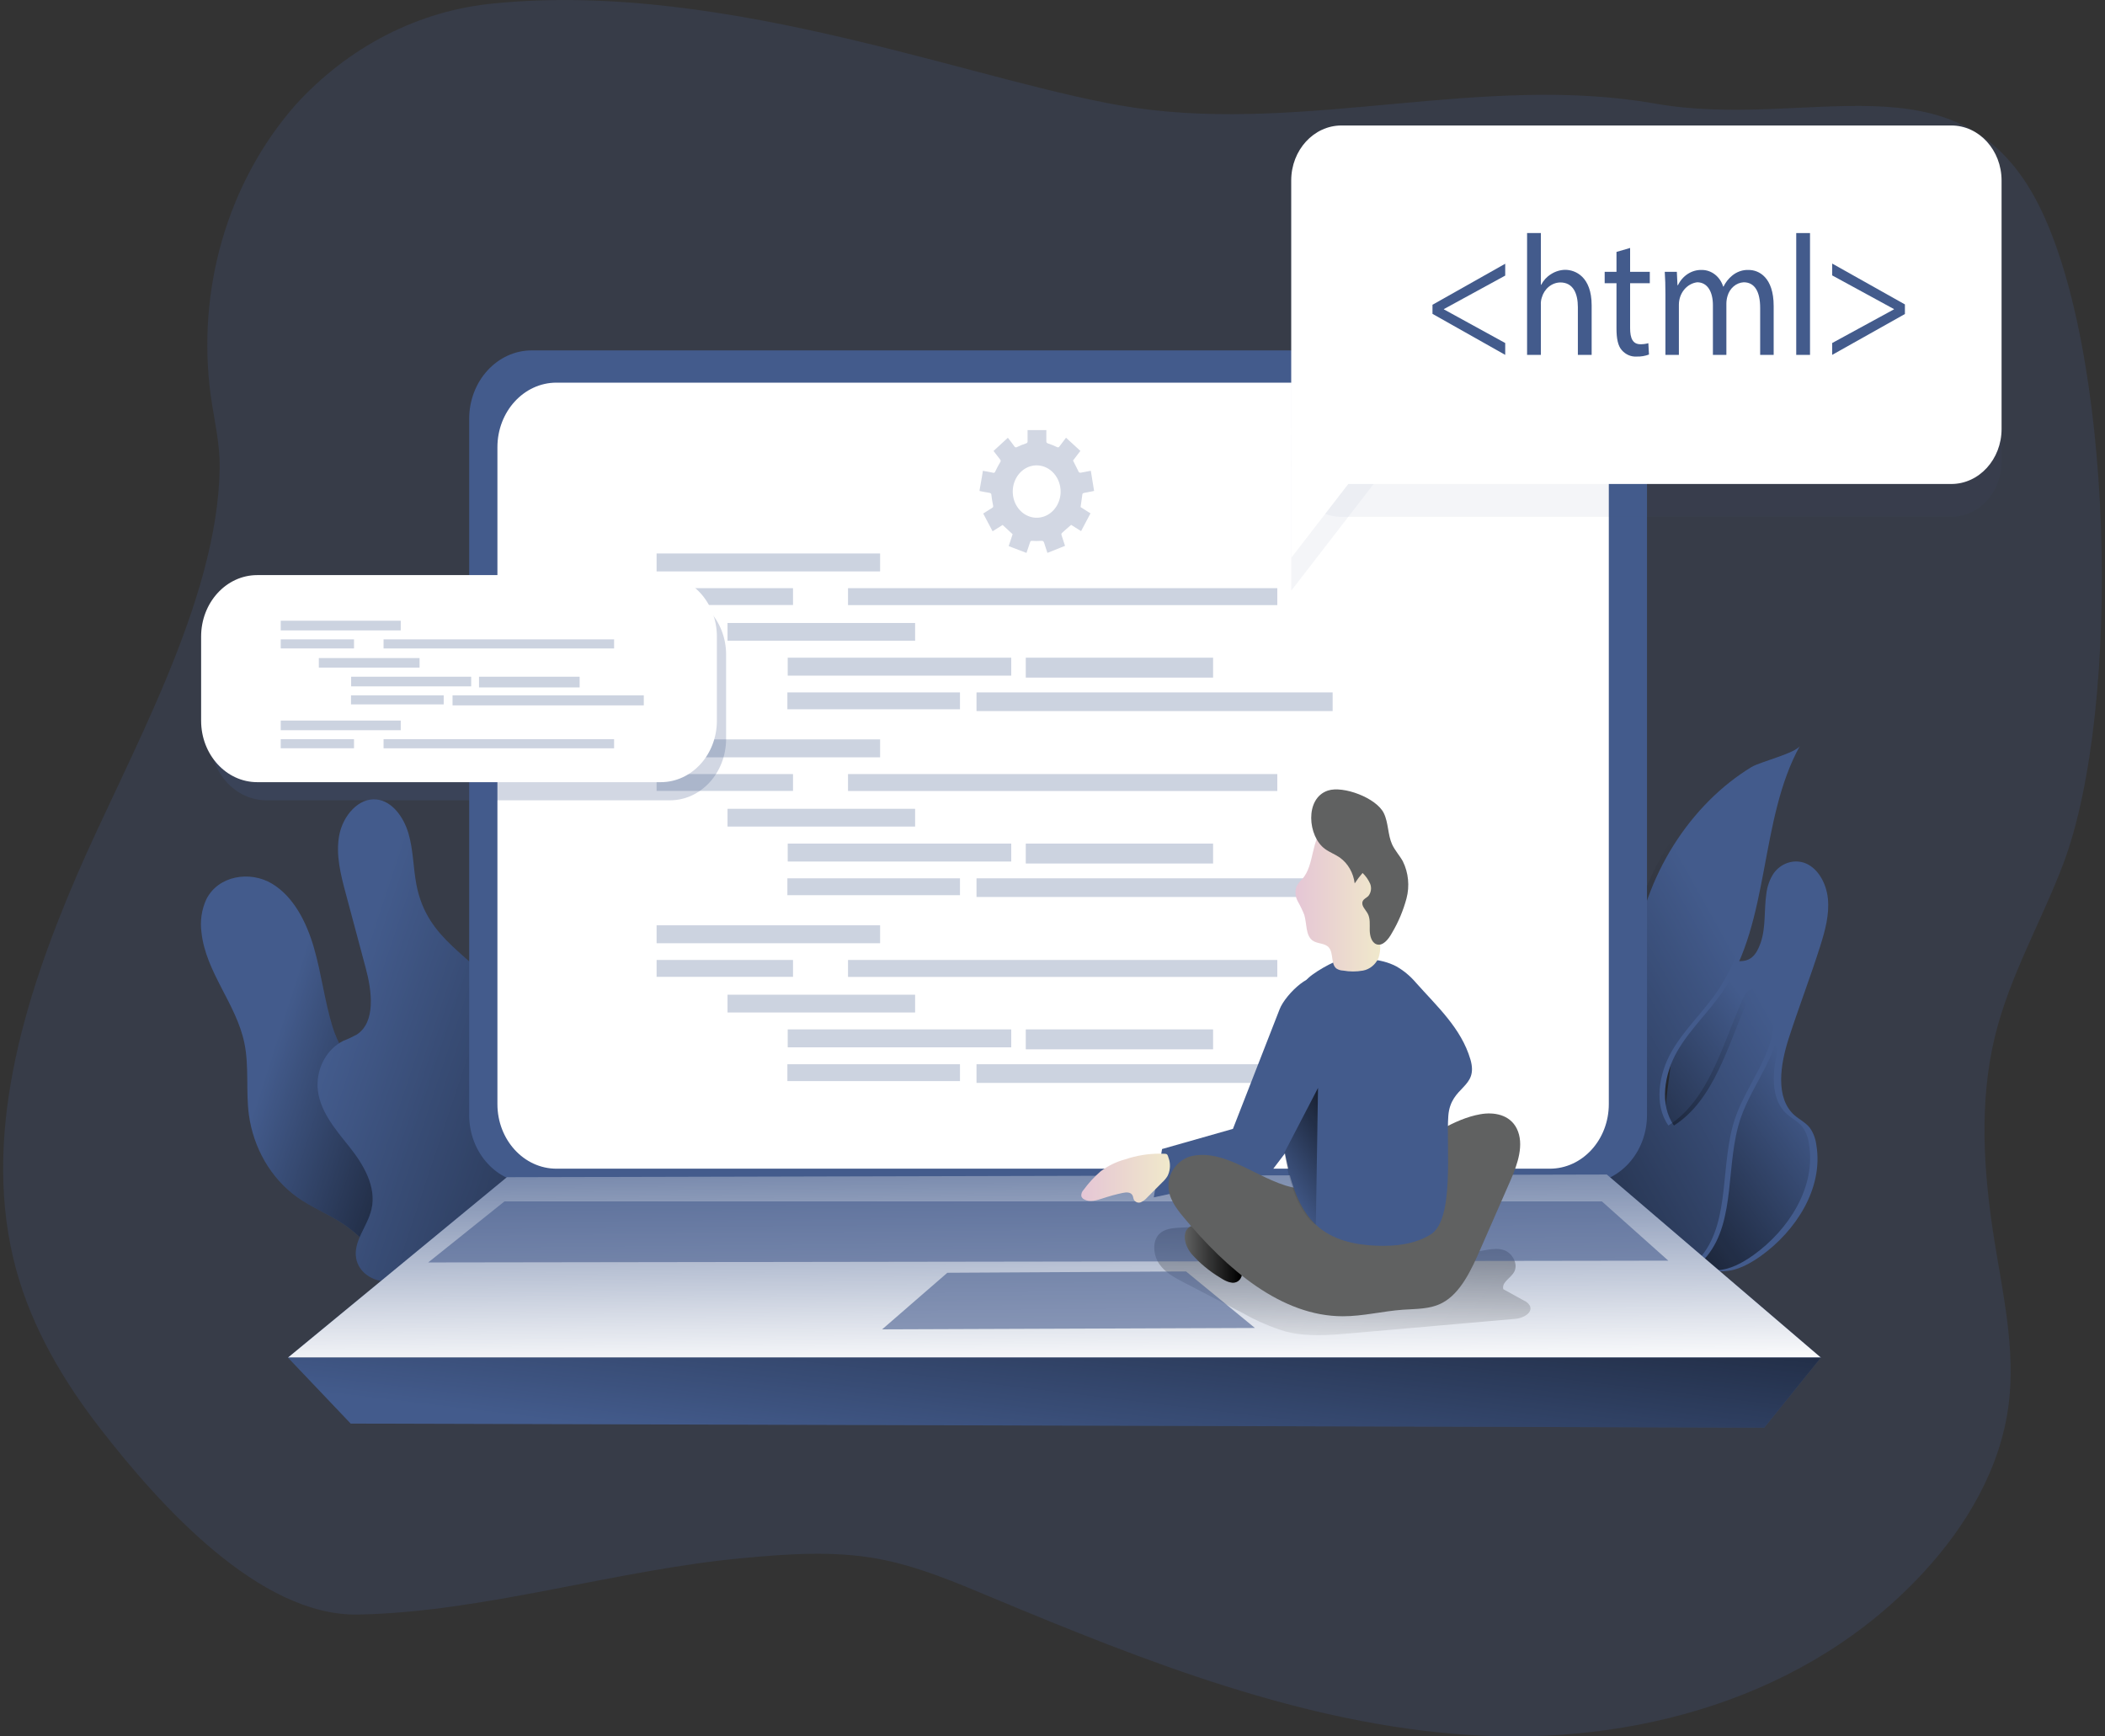 <svg width="320" height="264" viewBox="0 0 320 264" fill="none" xmlns="http://www.w3.org/2000/svg">
<rect x="0" y="0" width="320" height="264" fill="#333333" stroke="none"/>
<path opacity="0.24" d="M15.204 217.148C9.71 210.059 4.963 202.078 2.503 193.194C-2.992 173.289 3.568 151.916 11.679 133.079C19.46 115.035 33.114 91.546 33.395 71.143C33.449 67.461 32.569 63.844 32.042 60.201C30.959 52.27 31.545 44.173 33.755 36.528C35.966 28.883 39.743 21.891 44.798 16.087C52.886 7.116 63.631 1.596 75.103 0.519C111.06 -3.065 149.925 13.112 172.629 16.401C198.78 20.195 225.536 11.159 251.586 15.746C274.769 19.815 297.233 7.962 309.312 30.003C321.392 52.044 322.649 107.644 313.64 131.382C310.312 140.155 305.547 148.313 303.291 157.485C300.813 167.576 301.537 178.288 303.183 188.581C304.494 196.797 306.385 205.105 305.374 213.374C304.177 223.202 298.927 231.969 292.504 238.96C274.727 258.314 248.15 265.43 223.124 263.766C198.098 262.101 174.107 252.627 150.697 242.845C145.07 240.486 139.414 238.088 133.47 236.994C126.676 235.749 119.703 236.254 112.861 236.896C93.635 238.671 73.529 245.125 54.417 245.472C39.435 245.747 24.267 228.85 15.204 217.148Z" fill="#435B8C"/>
<path d="M267.663 143.306C268.453 140.993 268.16 138.412 268.507 135.968C268.629 134.801 269.025 133.688 269.656 132.738C270.184 132.027 270.887 131.497 271.682 131.213C272.477 130.928 273.33 130.9 274.14 131.133C276.276 131.788 277.635 134.219 277.875 136.63C278.114 139.041 277.462 141.439 276.743 143.732C275.241 148.495 273.445 153.141 271.913 157.891C270.65 161.822 269.836 166.907 272.781 169.547C273.535 170.202 274.481 170.654 275.121 171.46C275.649 172.2 275.99 173.079 276.109 174.009C277.264 180.699 272.913 187.198 267.729 190.92C266.005 192.151 264.084 193.213 262.03 193.272C258.786 193.357 255.835 190.834 254.333 187.683C252.83 184.531 252.537 180.869 252.597 177.318C252.733 172.8 253.113 168.296 253.734 163.827C254.165 160.263 254.608 156.62 255.829 153.344C256.757 150.815 258.667 146.792 261.324 146.202C263.982 145.613 266.232 147.5 267.663 143.306Z" fill="#435B8C"/>
<path d="M266.542 143.167C267.332 140.847 267.039 138.272 267.386 135.829C267.508 134.659 267.904 133.544 268.535 132.592C269.063 131.882 269.767 131.354 270.562 131.07C271.357 130.787 272.21 130.76 273.018 130.993C275.155 131.648 276.514 134.079 276.754 136.484C276.993 138.888 276.341 141.293 275.622 143.586C274.12 148.349 272.324 152.995 270.792 157.752C269.529 161.683 268.715 166.761 271.66 169.401C272.414 170.056 273.36 170.515 274 171.321C274.528 172.058 274.869 172.935 274.988 173.863C276.143 180.559 271.791 187.052 266.608 190.78C264.884 192.012 262.962 193.073 260.909 193.126C257.665 193.218 254.714 190.688 253.212 187.543C251.709 184.399 251.416 180.723 251.476 177.172C251.613 172.654 251.993 168.15 252.613 163.681C253.044 160.117 253.487 156.513 254.708 153.198C255.636 150.675 257.545 146.685 260.209 146.063C262.873 145.44 265.111 147.347 266.542 143.167Z" fill="url(#paint0_linear_1267_259)"/>
<path d="M273.623 113.391C267.397 124.699 269.139 139.972 261.98 150.606C259.808 153.836 256.916 156.45 254.965 159.851C253.014 163.251 252.224 167.956 254.474 171.12C260.532 167.274 262.645 159.052 265.662 152.12C265.869 151.537 266.206 151.021 266.643 150.619C268.277 149.355 270.307 151.831 270.486 154.013C270.971 159.825 266.47 164.555 264.608 170.02C262.274 176.873 263.944 185.469 259.514 190.947C258.616 192.054 257.407 192.998 256.049 193.004C255.057 192.941 254.098 192.59 253.271 191.988C250.015 189.911 247.25 187.026 245.199 183.566C243.147 180.105 241.867 176.165 241.461 172.064C240.821 165.079 241.569 156.889 245.478 151.327C248.668 146.786 248.566 141.97 250.518 136.519C252.558 130.863 255.75 125.79 259.849 121.685C261.804 119.727 263.959 118.023 266.272 116.608C267.577 115.828 273.042 114.478 273.623 113.391Z" fill="#435B8C"/>
<path d="M272.786 113.391C266.561 124.699 268.297 139.972 261.144 150.606C258.971 153.836 256.08 156.45 254.128 159.851C252.177 163.251 251.387 167.956 253.632 171.12C259.695 167.274 261.802 159.052 264.825 152.12C265.029 151.536 265.367 151.019 265.806 150.619C267.441 149.355 269.47 151.831 269.649 154.013C270.134 159.825 265.633 164.555 263.771 170.02C261.437 176.873 263.107 185.469 258.677 190.947C257.78 192.054 256.565 192.998 255.212 193.004C254.218 192.94 253.258 192.589 252.428 191.988C249.174 189.909 246.41 187.024 244.359 183.563C242.308 180.103 241.027 176.164 240.619 172.064C239.984 165.079 240.732 156.889 244.635 151.327C247.831 146.786 247.73 141.97 249.681 136.519C251.721 130.863 254.913 125.79 259.013 121.685C260.967 119.727 263.122 118.023 265.435 116.608C266.746 115.828 272.205 114.478 272.786 113.391Z" fill="url(#paint1_linear_1267_259)"/>
<path d="M50.542 156.096C49.344 152.165 48.866 148.057 47.734 144.126C46.603 140.195 44.622 136.296 41.318 134.331C38.014 132.365 33.195 133.099 31.375 136.709C30.653 138.265 30.392 140.028 30.627 141.754C31.285 147.841 35.919 152.604 37.151 158.586C37.888 162.137 37.355 165.865 37.834 169.476C38.181 171.998 39.007 174.413 40.26 176.564C41.513 178.715 43.164 180.555 45.106 181.964C47.321 183.549 49.859 184.532 52.122 186.039C55.098 188.035 57.52 190.883 59.125 194.275C61.004 192.41 62.487 190.118 63.469 187.558C64.452 184.999 64.91 182.235 64.811 179.461C64.303 167.412 53.654 166.134 50.542 156.096Z" fill="#435B8C"/>
<path d="M50.542 156.096C49.344 152.165 48.866 148.057 47.734 144.126C46.603 140.195 44.622 136.296 41.318 134.331C38.014 132.365 33.195 133.099 31.375 136.709C30.653 138.265 30.392 140.028 30.627 141.754C31.285 147.841 35.919 152.604 37.151 158.586C37.888 162.137 37.355 165.865 37.834 169.476C38.181 171.998 39.007 174.413 40.26 176.564C41.513 178.715 43.164 180.555 45.106 181.964C47.321 183.549 49.859 184.532 52.122 186.039C55.098 188.035 57.52 190.883 59.125 194.275C61.004 192.41 62.487 190.118 63.469 187.558C64.452 184.999 64.91 182.235 64.811 179.461C64.303 167.412 53.654 166.134 50.542 156.096Z" fill="url(#paint2_linear_1267_259)"/>
<path d="M63.297 134.466C62.812 131.905 62.83 129.225 62.1 126.729C61.37 124.232 59.634 121.808 57.251 121.546C54.51 121.244 52.127 124.029 51.571 126.984C51.014 129.939 51.792 132.979 52.571 135.875L55.605 147.21C56.551 150.729 57.126 155.38 54.258 157.281C53.579 157.653 52.879 157.979 52.163 158.257C50.968 158.864 49.963 159.843 49.271 161.07C48.579 162.298 48.232 163.721 48.273 165.163C48.428 168.74 50.9 171.59 53.061 174.29C55.222 176.989 57.293 180.422 56.467 183.888C55.869 186.457 53.696 188.684 54.145 191.292C54.51 193.454 56.665 194.797 58.676 194.817C60.687 194.837 62.579 193.86 64.392 192.904L73.054 188.317C75.837 186.843 78.764 185.238 80.428 182.381C81.461 180.401 82.06 178.185 82.176 175.908C82.924 167.254 80.799 158.594 76.19 151.515C71.952 145.061 64.967 143.266 63.297 134.466Z" fill="#435B8C"/>
<path d="M63.297 134.466C62.812 131.905 62.83 129.225 62.1 126.729C61.37 124.232 59.634 121.808 57.251 121.546C54.51 121.244 52.127 124.029 51.571 126.984C51.014 129.939 51.792 132.979 52.571 135.875L55.605 147.21C56.551 150.729 57.126 155.38 54.258 157.281C53.579 157.653 52.879 157.979 52.163 158.257C50.968 158.864 49.963 159.843 49.271 161.07C48.579 162.298 48.232 163.721 48.273 165.163C48.428 168.74 50.9 171.59 53.061 174.29C55.222 176.989 57.293 180.422 56.467 183.888C55.869 186.457 53.696 188.684 54.145 191.292C54.51 193.454 56.665 194.797 58.676 194.817C60.687 194.837 62.579 193.86 64.392 192.904L73.054 188.317C75.837 186.843 78.764 185.238 80.428 182.381C81.461 180.401 82.06 178.185 82.176 175.908C82.924 167.254 80.799 158.594 76.19 151.515C71.952 145.061 64.967 143.266 63.297 134.466Z" fill="url(#paint3_linear_1267_259)"/>
<path d="M240.864 53.273H80.835C75.583 53.273 71.324 57.935 71.324 63.685V169.519C71.324 175.269 75.583 179.93 80.835 179.93H240.864C246.116 179.93 250.375 175.269 250.375 169.519V63.685C250.375 57.935 246.116 53.273 240.864 53.273Z" fill="#435B8C"/>
<path d="M235.597 58.176H84.59C79.634 58.176 75.617 62.573 75.617 67.997V167.863C75.617 173.287 79.634 177.684 84.59 177.684H235.597C240.553 177.684 244.57 173.287 244.57 167.863V67.997C244.57 62.573 240.553 58.176 235.597 58.176Z" fill="white"/>
<g opacity="0.52">
<path opacity="0.52" d="M133.791 84.148H99.816V86.874H133.791V84.148Z" fill="#435B8C"/>
<path opacity="0.52" d="M120.551 89.422H99.816V91.984H120.551V89.422Z" fill="#435B8C"/>
<path opacity="0.52" d="M194.174 89.422H128.918V91.997H194.174V89.422Z" fill="#435B8C"/>
<path opacity="0.52" d="M139.114 94.719H110.598V97.418H139.114V94.719Z" fill="#435B8C"/>
<path opacity="0.52" d="M153.725 99.992H119.75V102.718H153.725V99.992Z" fill="#435B8C"/>
<path opacity="0.52" d="M184.412 99.992H155.938V103.019H184.412V99.992Z" fill="#435B8C"/>
<path opacity="0.52" d="M145.935 105.273H119.699V107.835H145.935V105.273Z" fill="#435B8C"/>
<path opacity="0.52" d="M202.584 105.273H148.449V108.11H202.584V105.273Z" fill="#435B8C"/>
<path opacity="0.52" d="M133.791 112.414H99.816V115.14H133.791V112.414Z" fill="#435B8C"/>
<path opacity="0.52" d="M120.551 117.688H99.816V120.249H120.551V117.688Z" fill="#435B8C"/>
<path opacity="0.52" d="M194.174 117.688H128.918V120.262H194.174V117.688Z" fill="#435B8C"/>
<path opacity="0.52" d="M139.114 122.969H110.598V125.668H139.114V122.969Z" fill="#435B8C"/>
<path opacity="0.52" d="M153.725 128.258H119.75V130.983H153.725V128.258Z" fill="#435B8C"/>
<path opacity="0.52" d="M184.412 128.258H155.938V131.285H184.412V128.258Z" fill="#435B8C"/>
<path opacity="0.52" d="M145.935 133.539H119.699V136.101H145.935V133.539Z" fill="#435B8C"/>
<path opacity="0.52" d="M202.584 133.539H148.449V136.376H202.584V133.539Z" fill="#435B8C"/>
<path opacity="0.52" d="M133.791 140.68H99.816V143.405H133.791V140.68Z" fill="#435B8C"/>
<path opacity="0.52" d="M120.551 145.953H99.816V148.515H120.551V145.953Z" fill="#435B8C"/>
<path opacity="0.52" d="M194.174 145.953H128.918V148.528H194.174V145.953Z" fill="#435B8C"/>
<path opacity="0.52" d="M139.114 151.234H110.598V153.934H139.114V151.234Z" fill="#435B8C"/>
<path opacity="0.52" d="M153.725 156.508H119.75V159.233H153.725V156.508Z" fill="#435B8C"/>
<path opacity="0.52" d="M184.412 156.508H155.938V159.535H184.412V156.508Z" fill="#435B8C"/>
<path opacity="0.52" d="M145.935 161.805H119.699V164.367H145.935V161.805Z" fill="#435B8C"/>
<path opacity="0.52" d="M202.584 161.805H148.449V164.642H202.584V161.805Z" fill="#435B8C"/>
</g>
<path opacity="0.24" d="M40.512 121.676L101.847 121.676C106.561 121.676 110.383 117.493 110.383 112.333V99.537C110.383 94.376 106.561 90.193 101.847 90.193L40.512 90.193C35.797 90.193 31.976 94.376 31.976 99.537V112.333C31.976 117.493 35.797 121.676 40.512 121.676Z" fill="#435B8C"/>
<path d="M77.06 178.977L43.773 206.41H276.809L244.265 178.57L77.06 178.977Z" fill="#435B8C"/>
<path d="M77.06 178.977L43.773 206.41H276.809L244.265 178.57L77.06 178.977Z" fill="url(#paint4_linear_1267_259)"/>
<path d="M228.67 190.079C229.915 190.518 230.861 192.215 230.154 193.427C229.616 194.35 228.257 194.953 228.532 196.008L231.717 197.764C232.073 197.912 232.376 198.183 232.578 198.537C233.033 199.618 231.549 200.391 230.466 200.503L205.487 202.698C202.135 202.993 198.723 203.281 195.449 202.442C193.231 201.778 191.084 200.858 189.044 199.697L179.886 194.934C178.527 194.226 177.109 193.466 176.211 192.142C175.313 190.819 175.134 188.749 176.211 187.628C176.989 186.842 178.132 186.724 179.204 186.658C187.75 186.134 196.32 186.318 204.841 187.209C208.983 187.646 213.109 188.248 217.219 189.017C219.266 189.397 221.481 190.223 223.54 190.328C225.204 190.406 227.042 189.495 228.67 190.079Z" fill="url(#paint5_linear_1267_259)"/>
<path d="M53.309 216.437L43.773 206.406H276.809L268.202 217.053L53.309 216.437Z" fill="#435B8C"/>
<path d="M53.309 216.437L43.773 206.406H276.809L268.202 217.053L53.309 216.437Z" fill="url(#paint6_linear_1267_259)"/>
<path opacity="0.58" d="M134.102 202.111L144.014 193.508L180.299 193.305L190.774 201.901L134.102 202.111Z" fill="#435B8C"/>
<path opacity="0.58" d="M65.094 191.94L253.614 191.665L243.516 182.656H76.688L65.094 191.94Z" fill="#435B8C"/>
<path d="M181.116 190.619C182.408 192.069 183.893 193.298 185.521 194.262C186.383 194.832 187.538 195.382 188.316 194.688C189.095 193.993 188.867 192.722 188.472 191.785C187.46 189.354 185.078 186.747 182.558 186.314C179.739 185.829 179.464 188.568 181.116 190.619Z" fill="#606161"/>
<path d="M181.116 190.619C182.408 192.069 183.893 193.298 185.521 194.262C186.383 194.832 187.538 195.382 188.316 194.688C189.095 193.993 188.867 192.722 188.472 191.785C187.46 189.354 185.078 186.747 182.558 186.314C179.739 185.829 179.464 188.568 181.116 190.619Z" fill="url(#paint7_linear_1267_259)"/>
<path d="M194.529 153.435L187.43 171.63L176.655 174.696L175.398 182.041L193.164 178.214L201.544 167.194C201.544 167.194 202.741 154.287 200.796 149.281C199.898 146.935 195.439 151.089 194.529 153.435Z" fill="#435B8C"/>
<g opacity="0.24">
<path opacity="0.24" d="M296.634 24.078H203.933C199.711 24.078 196.289 27.824 196.289 32.445V70.217C196.289 74.838 199.711 78.584 203.933 78.584H296.634C300.855 78.584 304.277 74.838 304.277 70.217V32.445C304.277 27.824 300.855 24.078 296.634 24.078Z" fill="#435B8C"/>
<path opacity="0.24" d="M196.289 89.816V70.016H211.583L196.289 89.816Z" fill="#435B8C"/>
</g>
<path d="M296.634 19.078H203.933C199.711 19.078 196.289 22.824 196.289 27.445V65.217C196.289 69.838 199.711 73.584 203.933 73.584H296.634C300.855 73.584 304.277 69.838 304.277 65.217V27.445C304.277 22.824 300.855 19.078 296.634 19.078Z" fill="white"/>
<path d="M196.289 84.816V65.016H211.583L196.289 84.816Z" fill="white"/>
<path d="M39.109 118.918L100.445 118.918C105.159 118.918 108.98 114.735 108.98 109.575V96.779C108.98 91.619 105.159 87.436 100.445 87.436L39.109 87.436C34.395 87.436 30.574 91.619 30.574 96.779V109.575C30.574 114.735 34.395 118.918 39.109 118.918Z" fill="white"/>
<g opacity="0.52">
<path opacity="0.52" d="M60.92 94.375H42.676V95.843H60.92V94.375Z" fill="#435B8C"/>
<path opacity="0.52" d="M53.815 97.207H42.676V98.583H53.815V97.207Z" fill="#435B8C"/>
<path opacity="0.52" d="M93.355 97.207H58.309V98.59H93.355V97.207Z" fill="#435B8C"/>
<path opacity="0.52" d="M63.78 100.051H48.469V101.499H63.78V100.051Z" fill="#435B8C"/>
<path opacity="0.52" d="M71.627 102.887H53.383V104.354H71.627V102.887Z" fill="#435B8C"/>
<path opacity="0.52" d="M88.114 102.887H72.82V104.512H88.114V102.887Z" fill="#435B8C"/>
<path opacity="0.52" d="M67.45 105.715H53.359V107.091H67.45V105.715Z" fill="#435B8C"/>
<path opacity="0.52" d="M97.87 105.715H68.797V107.241H97.87V105.715Z" fill="#435B8C"/>
<path opacity="0.52" d="M60.92 109.551H42.676V111.018H60.92V109.551Z" fill="#435B8C"/>
<path opacity="0.52" d="M53.815 112.387H42.676V113.763H53.815V112.387Z" fill="#435B8C"/>
<path opacity="0.52" d="M93.355 112.387H58.309V113.769H93.355V112.387Z" fill="#435B8C"/>
</g>
<path opacity="0.24" d="M148.922 74.472L149.245 72.644C149.305 72.303 149.359 71.956 149.419 71.576C149.946 71.674 150.448 71.759 150.951 71.871C150.985 71.885 151.021 71.891 151.057 71.89C151.093 71.888 151.129 71.879 151.161 71.862C151.194 71.844 151.223 71.82 151.246 71.79C151.27 71.76 151.288 71.725 151.298 71.687C151.526 71.202 151.777 70.731 152.047 70.272C152.071 70.246 152.091 70.215 152.105 70.181C152.118 70.147 152.125 70.109 152.125 70.072C152.125 70.035 152.118 69.998 152.105 69.963C152.091 69.929 152.071 69.898 152.047 69.872C151.711 69.446 151.382 69.007 151.035 68.562L153.214 66.557C153.555 66.996 153.89 67.422 154.207 67.867C154.227 67.904 154.253 67.935 154.284 67.96C154.315 67.985 154.351 68.002 154.389 68.012C154.426 68.021 154.465 68.022 154.503 68.014C154.541 68.006 154.577 67.989 154.609 67.966C155.046 67.752 155.496 67.571 155.955 67.422C156.171 67.356 156.219 67.264 156.213 67.048C156.213 66.498 156.213 65.954 156.213 65.391H159.062C159.062 65.948 159.062 66.498 159.062 67.055C159.062 67.278 159.116 67.356 159.319 67.422C159.778 67.573 160.228 67.754 160.666 67.966C160.698 67.989 160.735 68.005 160.773 68.013C160.811 68.02 160.85 68.019 160.887 68.009C160.925 67.999 160.961 67.981 160.991 67.955C161.022 67.93 161.048 67.898 161.067 67.861C161.384 67.428 161.714 67.009 162.055 66.55L164.24 68.555L163.12 70.016C163.42 70.632 163.719 71.215 164.006 71.785C164.041 71.82 164.083 71.846 164.129 71.861C164.175 71.876 164.223 71.879 164.269 71.871L165.826 71.576L166.323 74.642C165.79 74.747 165.275 74.839 164.766 74.95C164.682 74.95 164.557 75.055 164.545 75.127C164.443 75.782 164.359 76.437 164.269 77.093L165.772 78.049L164.347 80.749L162.833 79.799C162.342 80.224 161.869 80.631 161.408 81.056C161.382 81.093 161.363 81.135 161.355 81.181C161.347 81.227 161.348 81.274 161.36 81.319C161.534 81.869 161.72 82.419 161.905 82.989L159.23 84.057C159.068 83.559 158.888 83.075 158.745 82.576C158.661 82.288 158.547 82.203 158.26 82.229C157.798 82.265 157.333 82.265 156.871 82.229C156.704 82.229 156.638 82.269 156.59 82.439C156.422 82.97 156.237 83.5 156.045 84.064L153.34 83.029L153.938 81.22L152.418 79.812L150.891 80.775L149.467 78.075C149.934 77.781 150.377 77.492 150.826 77.217C150.858 77.204 150.887 77.184 150.912 77.158C150.936 77.133 150.956 77.102 150.969 77.067C150.983 77.033 150.99 76.996 150.99 76.959C150.99 76.921 150.983 76.884 150.969 76.85C150.862 76.346 150.778 75.837 150.718 75.323C150.718 75.075 150.64 74.957 150.383 74.924C149.892 74.858 149.401 74.747 148.91 74.649L148.922 74.472ZM157.643 70.75C156.924 70.74 156.219 70.963 155.616 71.391C155.012 71.82 154.539 72.434 154.254 73.157C153.969 73.879 153.887 74.678 154.016 75.452C154.146 76.226 154.482 76.941 154.983 77.506C155.483 78.071 156.125 78.461 156.828 78.627C157.531 78.793 158.263 78.728 158.932 78.439C159.601 78.15 160.176 77.651 160.586 77.004C160.996 76.358 161.222 75.593 161.235 74.806C161.248 73.747 160.877 72.727 160.204 71.966C159.531 71.207 158.61 70.769 157.643 70.75V70.75Z" fill="#435B8C"/>
<path d="M217.766 46.335L228.821 40.098V41.9L219.501 46.99V47.036L228.821 52.153V53.955L217.766 47.718V46.335Z" fill="#435B8C"/>
<path d="M232.145 35.434H234.24V43.296H234.287C234.644 42.617 235.163 42.057 235.79 41.678C236.442 41.259 237.183 41.034 237.939 41.023C239.483 41.023 241.961 42.064 241.961 46.421V53.956H239.866V46.703C239.866 44.665 239.178 42.942 237.196 42.942C236.566 42.952 235.955 43.18 235.449 43.593C234.944 44.006 234.571 44.583 234.383 45.242C234.268 45.592 234.219 45.965 234.24 46.336V53.956H232.145V35.434Z" fill="#435B8C"/>
<path d="M247.808 37.699V41.329H250.801V43.059H247.808V49.879C247.808 51.445 248.215 52.336 249.382 52.336C249.786 52.341 250.188 52.288 250.58 52.179L250.675 53.902C250.077 54.126 249.446 54.23 248.814 54.21C248.395 54.238 247.976 54.167 247.586 54.001C247.195 53.834 246.842 53.577 246.551 53.247C245.953 52.592 245.737 51.445 245.737 49.971V43.059H243.941V41.329H245.737V38.302L247.808 37.699Z" fill="#435B8C"/>
<path d="M253.176 44.745C253.176 43.434 253.146 42.373 253.074 41.331H254.912L255.008 43.362H255.079C255.425 42.644 255.948 42.047 256.588 41.637C257.228 41.227 257.96 41.021 258.701 41.043C259.417 41.037 260.118 41.278 260.702 41.732C261.287 42.186 261.726 42.83 261.957 43.572H262.005C262.321 42.929 262.76 42.368 263.292 41.927C264.02 41.313 264.923 41 265.842 41.043C267.362 41.043 269.631 42.137 269.631 46.52V53.957H267.578V46.809C267.578 44.378 266.77 42.917 265.076 42.917C264.516 42.948 263.979 43.168 263.538 43.545C263.097 43.923 262.772 44.44 262.609 45.026C262.5 45.397 262.443 45.784 262.442 46.173V53.957H260.395V46.389C260.395 44.378 259.581 42.917 258 42.917C257.234 43.013 256.528 43.416 256.015 44.047C255.503 44.677 255.221 45.493 255.223 46.337V53.957H253.176V44.745Z" fill="#435B8C"/>
<path d="M273.062 35.434H275.157V53.956H273.062V35.434Z" fill="#435B8C"/>
<path d="M289.583 47.743L278.527 53.954V52.152L287.913 47.035V46.989L278.527 41.872V40.07L289.583 46.282V47.743Z" fill="#435B8C"/>
<path d="M181.262 175.74C179.407 176.12 177.605 177.961 177.629 180.28C177.629 182.141 178.772 183.668 179.85 184.971C186.506 193.004 194.814 200.126 204.152 200.12C207.205 200.12 210.221 199.34 213.274 199.124C215.297 198.98 217.392 199.071 219.26 198.082C222.037 196.608 223.665 193.096 225.096 189.807L229.633 179.448C230.698 177.004 231.758 173.971 230.579 171.586C229.501 169.43 227.077 169.044 225.042 169.404C220.96 170.125 217.326 172.85 213.603 175.045C208.946 177.797 202.709 181.296 197.4 180.673C192.091 180.051 186.715 174.619 181.262 175.74Z" fill="#606161"/>
<path d="M195.517 176.251C196.271 179.94 197.42 183.766 200.048 186.216C202.532 188.542 205.956 189.263 209.224 189.394C212.061 189.506 215.006 189.204 217.484 187.691C221.165 185.43 219.819 174.253 220.172 169.646C220.525 165.04 224.817 165.473 223.53 161.07C222.135 156.313 218.424 152.985 215.245 149.401C214.385 148.391 213.373 147.551 212.253 146.918C209.757 145.607 206.83 145.712 204.046 145.889C202.951 145.954 199.186 148.11 198.551 149.073C192.769 157.768 193.398 165.964 195.517 176.251Z" fill="#435B8C"/>
<path d="M197.941 133.681C197.598 133.999 197.307 134.377 197.079 134.801C196.96 135.167 196.918 135.558 196.954 135.944C196.99 136.33 197.104 136.703 197.288 137.035C197.662 137.694 197.992 138.382 198.276 139.093C198.683 140.436 198.456 142.192 199.521 142.984C200.275 143.541 201.407 143.338 202.023 144.066C202.747 144.93 202.292 146.582 203.166 147.256C203.474 147.451 203.822 147.557 204.178 147.564C205.181 147.745 206.204 147.745 207.207 147.564C207.709 147.471 208.184 147.249 208.592 146.916C209.001 146.584 209.332 146.15 209.559 145.651C209.758 145.038 209.847 144.388 209.822 143.738L210.032 134.441C210.116 132.969 210.044 131.491 209.816 130.038C209.588 128.571 208.898 127.238 207.865 126.27C206.908 125.507 205.768 125.065 204.585 124.999C203.497 124.817 202.385 125.07 201.454 125.713C199.192 127.541 199.928 131.473 197.941 133.681Z" fill="url(#paint8_linear_1267_259)"/>
<path d="M201.425 129.07C202.131 129.587 202.957 129.882 203.675 130.38C204.288 130.819 204.808 131.397 205.198 132.076C205.588 132.754 205.841 133.517 205.938 134.311C206.302 133.752 206.702 133.222 207.135 132.726C207.611 133.174 207.999 133.722 208.278 134.337C208.41 134.65 208.454 134.998 208.403 135.338C208.353 135.677 208.212 135.993 207.997 136.244C207.722 136.513 207.321 136.65 207.159 137.017C206.872 137.672 207.584 138.288 207.925 138.911C208.32 139.645 208.212 140.555 208.224 141.407C208.236 142.259 208.482 143.255 209.212 143.55C210.182 143.936 211.074 142.816 211.606 141.839C212.571 140.219 213.315 138.453 213.815 136.598C214.312 134.713 214.115 132.69 213.264 130.963C212.774 130.066 212.067 129.325 211.63 128.388C210.954 126.907 211.086 125.112 210.367 123.631C209.236 121.305 204.196 119.419 201.856 120.198C198.312 121.384 198.803 127.176 201.425 129.07Z" fill="#606161"/>
<path d="M171.036 176.27C169.7 176.627 168.435 177.246 167.301 178.098C166.351 178.921 165.489 179.859 164.733 180.896C164.608 181.013 164.511 181.162 164.449 181.33C164.388 181.498 164.364 181.679 164.38 181.859C164.418 181.967 164.475 182.065 164.548 182.148C164.621 182.231 164.708 182.298 164.805 182.344C165.679 182.842 166.738 182.488 167.684 182.18C168.668 181.851 169.667 181.58 170.677 181.367C171.216 181.249 171.904 181.223 172.167 181.747C172.275 181.964 172.281 182.226 172.395 182.442C172.509 182.612 172.67 182.737 172.854 182.799C173.039 182.862 173.236 182.858 173.418 182.789C173.777 182.632 174.102 182.393 174.37 182.088L176.704 179.742C177.002 179.471 177.264 179.155 177.483 178.806C177.85 178.074 177.949 177.216 177.758 176.407C177.393 175.182 177.518 175.471 176.327 175.398C174.533 175.394 172.749 175.688 171.036 176.27V176.27Z" fill="url(#paint9_linear_1267_259)"/>
<path d="M195.258 175.234L200.364 165.406L200.034 186.189C200.034 186.189 196.658 184.65 195.258 175.234Z" fill="url(#paint10_linear_1267_259)"/>
<defs>
<linearGradient id="paint0_linear_1267_259" x1="270.343" y1="159.291" x2="229.179" y2="188.449" gradientUnits="userSpaceOnUse">
<stop stop-color="#010101" stop-opacity="0"/>
<stop offset="0.95" stop-color="#010101"/>
</linearGradient>
<linearGradient id="paint1_linear_1267_259" x1="267.105" y1="150.599" x2="187.817" y2="194.842" gradientUnits="userSpaceOnUse">
<stop stop-color="#010101" stop-opacity="0"/>
<stop offset="0.95" stop-color="#010101"/>
</linearGradient>
<linearGradient id="paint2_linear_1267_259" x1="41.114" y1="160.755" x2="86.698" y2="175.329" gradientUnits="userSpaceOnUse">
<stop stop-color="#010101" stop-opacity="0"/>
<stop offset="0.95" stop-color="#010101"/>
</linearGradient>
<linearGradient id="paint3_linear_1267_259" x1="51.511" y1="155.715" x2="151.075" y2="188.809" gradientUnits="userSpaceOnUse">
<stop stop-color="#010101" stop-opacity="0"/>
<stop offset="0.95" stop-color="#010101"/>
</linearGradient>
<linearGradient id="paint4_linear_1267_259" x1="159.95" y1="165.84" x2="160.402" y2="210.753" gradientUnits="userSpaceOnUse">
<stop stop-color="white" stop-opacity="0"/>
<stop offset="0.95" stop-color="white"/>
</linearGradient>
<linearGradient id="paint5_linear_1267_259" x1="203.554" y1="208.011" x2="206.737" y2="136.992" gradientUnits="userSpaceOnUse">
<stop stop-color="#010101" stop-opacity="0"/>
<stop offset="0.95" stop-color="#010101"/>
</linearGradient>
<linearGradient id="paint6_linear_1267_259" x1="158.418" y1="225.053" x2="166.889" y2="154.583" gradientUnits="userSpaceOnUse">
<stop stop-color="#010101" stop-opacity="0"/>
<stop offset="0.95" stop-color="#010101"/>
</linearGradient>
<linearGradient id="paint7_linear_1267_259" x1="180.098" y1="190.632" x2="188.819" y2="190.632" gradientUnits="userSpaceOnUse">
<stop stop-color="#010101" stop-opacity="0"/>
<stop offset="0.95" stop-color="#010101"/>
</linearGradient>
<linearGradient id="paint8_linear_1267_259" x1="196.929" y1="136.334" x2="210.05" y2="136.334" gradientUnits="userSpaceOnUse">
<stop stop-color="#E5C6D6"/>
<stop offset="0.42" stop-color="#EAD4D0"/>
<stop offset="1" stop-color="#F0E9CB"/>
</linearGradient>
<linearGradient id="paint9_linear_1267_259" x1="164.356" y1="179.107" x2="177.866" y2="179.107" gradientUnits="userSpaceOnUse">
<stop stop-color="#E5C6D6"/>
<stop offset="0.42" stop-color="#EAD4D0"/>
<stop offset="1" stop-color="#F0E9CB"/>
</linearGradient>
<linearGradient id="paint10_linear_1267_259" x1="194.318" y1="180.469" x2="211.887" y2="168.888" gradientUnits="userSpaceOnUse">
<stop stop-color="#010101" stop-opacity="0"/>
<stop offset="0.95" stop-color="#010101"/>
</linearGradient>
</defs>
</svg>
